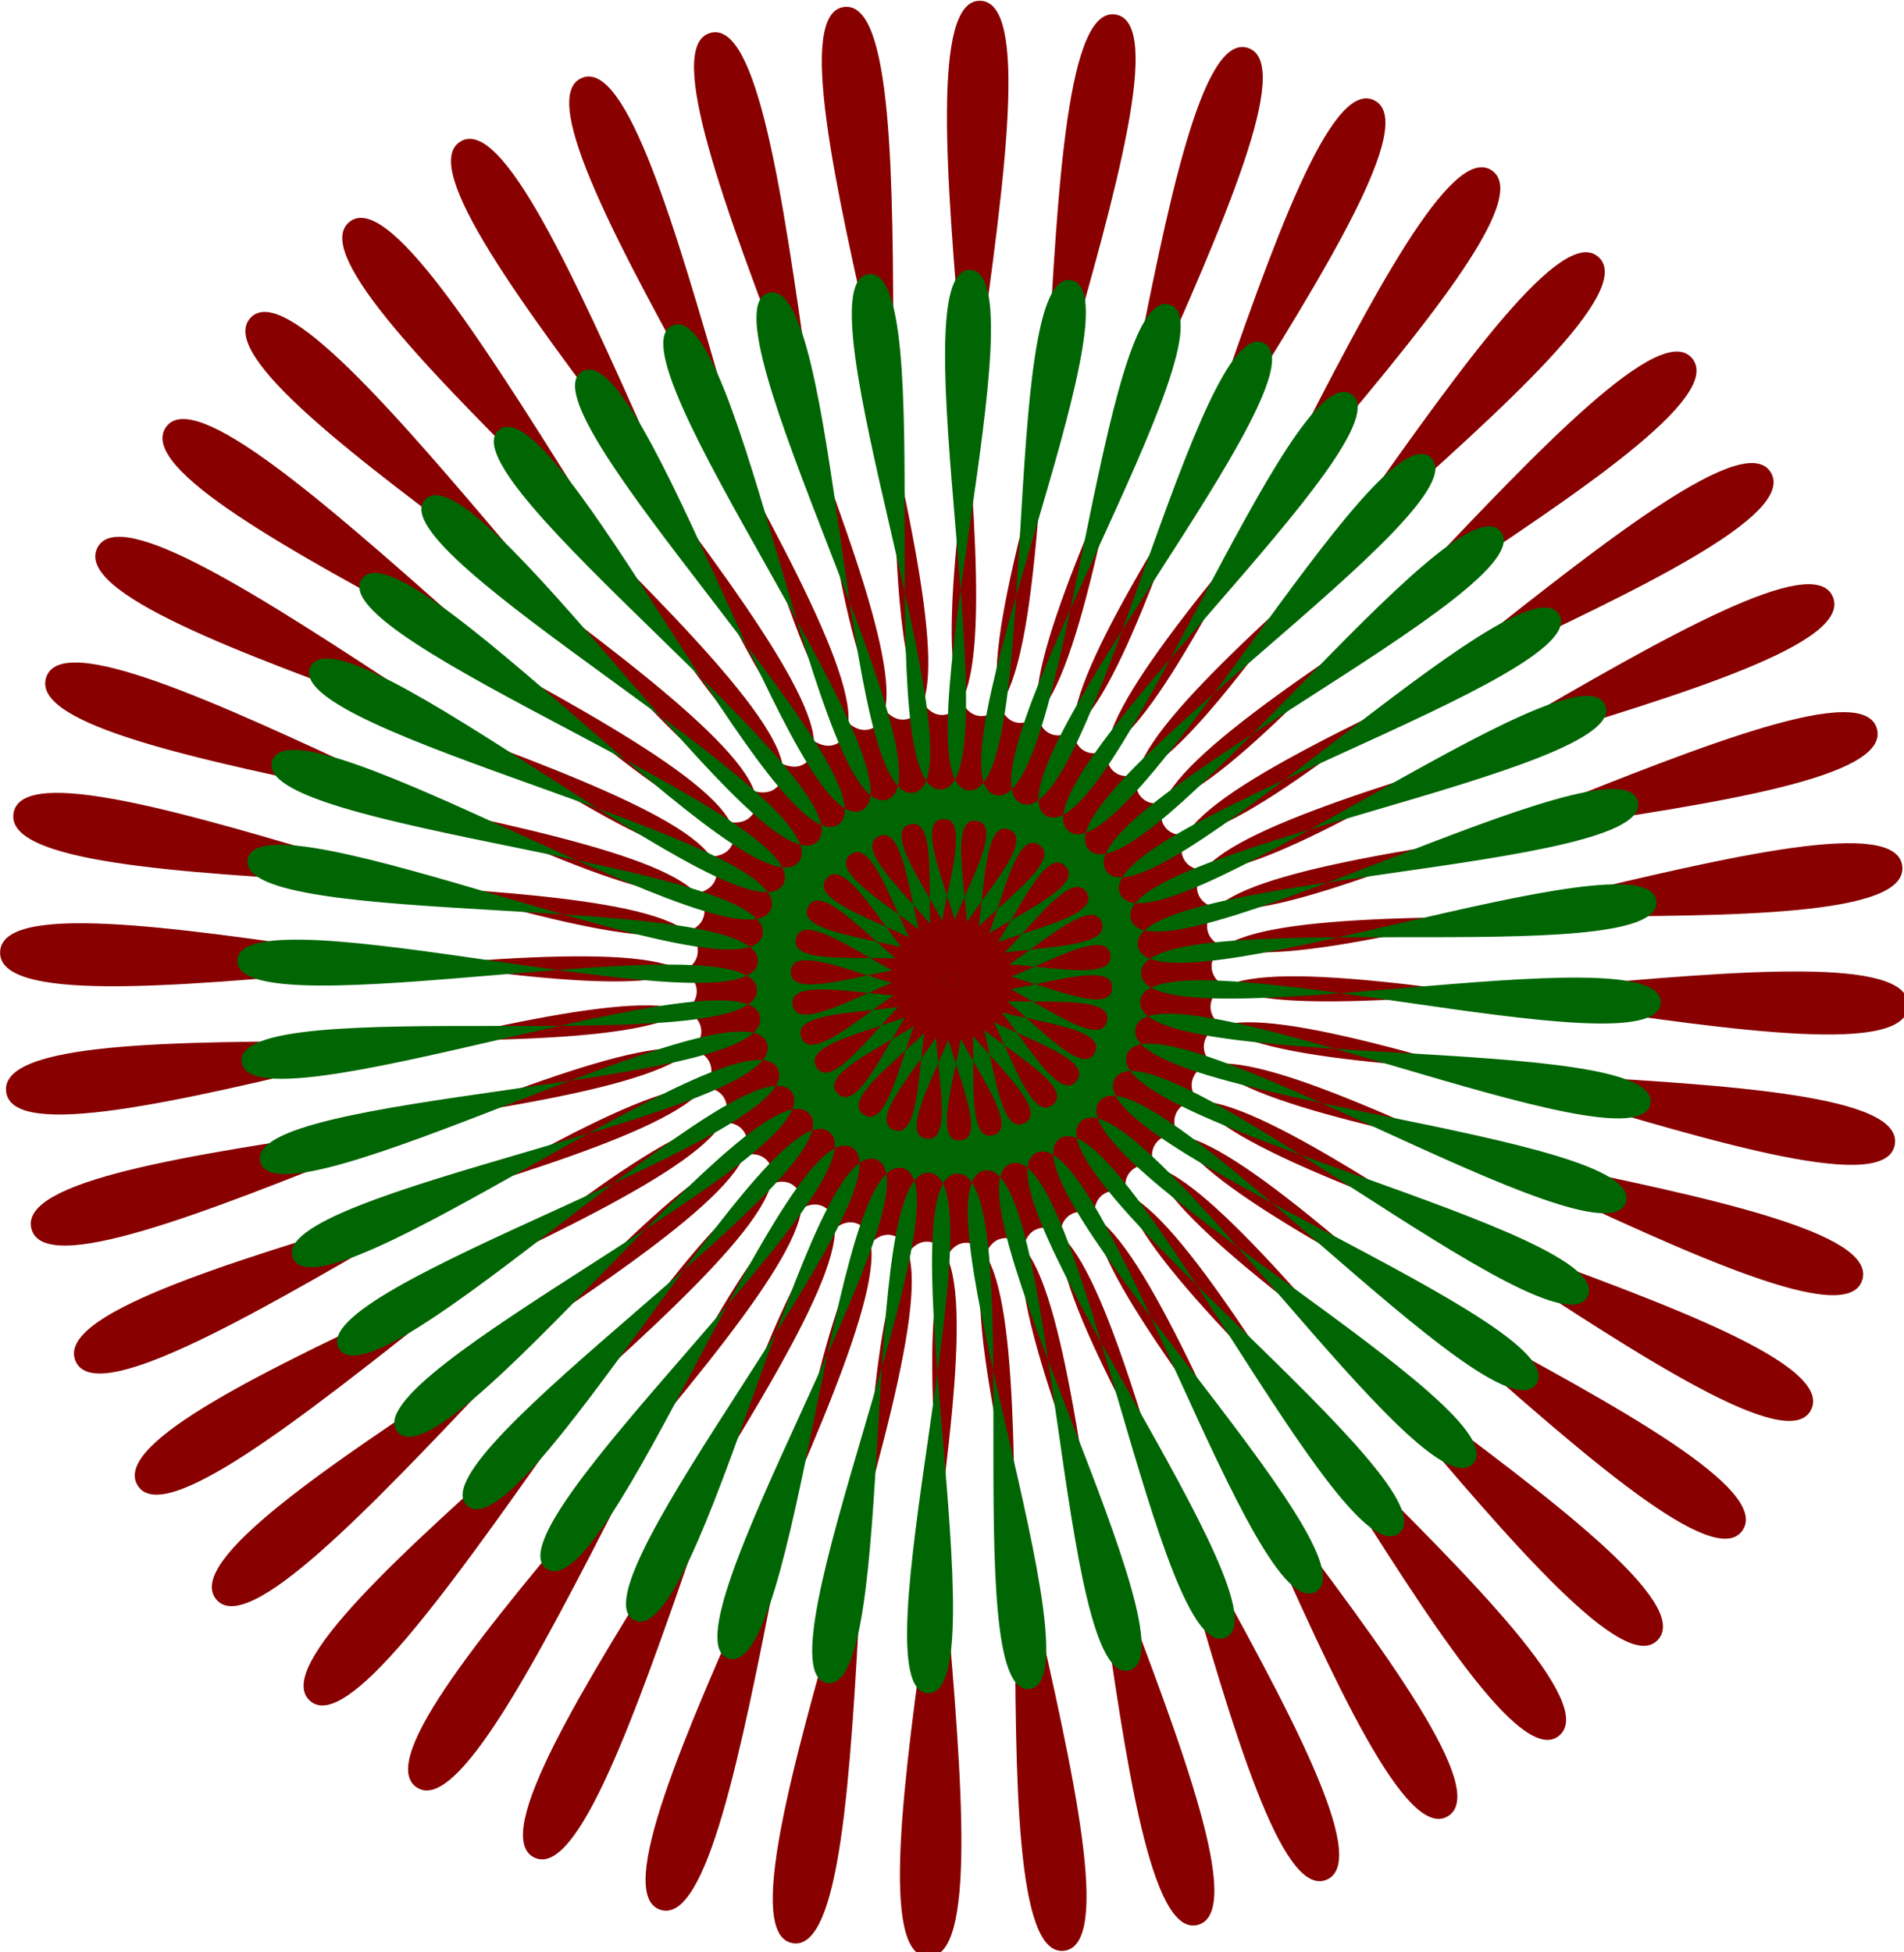 <?xml version="1.0" encoding="UTF-8" standalone="no"?> <!-- Created with Inkscape (http://www.inkscape.org/) --> <svg xmlns:inkscape="http://www.inkscape.org/namespaces/inkscape" xmlns:rdf="http://www.w3.org/1999/02/22-rdf-syntax-ns#" xmlns="http://www.w3.org/2000/svg" xmlns:cc="http://creativecommons.org/ns#" xmlns:dc="http://purl.org/dc/elements/1.1/" xmlns:sodipodi="http://sodipodi.sourceforge.net/DTD/sodipodi-0.dtd" xmlns:svg="http://www.w3.org/2000/svg" xmlns:ns1="http://sozi.baierouge.fr" xmlns:xlink="http://www.w3.org/1999/xlink" id="svg2" inkscape:version="0.45.1+0.46pre1+devel" viewBox="0 0 171.99 176.34" sodipodi:version="0.32" inkscape:output_extension="org.inkscape.output.svg.inkscape" sodipodi:docname="holbernd_Sternblume_ok.svg" sodipodi:docbase="/home/hoka/Desktop"><g id="layer1" inkscape:label="Layer 1" inkscape:groupmode="layer" transform="translate(-29.366 -144.58)"><g id="g1293" transform="matrix(.254 0 0 .254 21.921 107.93)"><path id="path1291" style="stroke-width:0;fill:#890000" sodipodi:type="star" d="m454.29 655.22c-36.55 15.5-79.97-270.89-117.53-258.04s103.54 265.82 65.16 275.95c-38.38 10.14-40.6-279.51-79.61-272.14-39 7.38 64.66 277.85 25.22 282.42-39.43 4.58-0.41-282.44-40.06-280.7-39.66 1.75 24.45 284.23-15.23 283.14s39.79-279.63 0.29-283.55c-39.5-3.91-16.25 284.82-55.37 278.09-39.12-6.72 79.18-271.12 40.64-280.62-38.54-9.49-56.61 279.6-94.38 267.38s116.96-257.09 80.16-271.98c-36.8-14.88-95.82 268.7-131.47 251.23-35.643-17.48 152.36-237.83 118.05-257.81-34.3-19.97-133.09 252.33-165.88 229.96-32.797-22.37 184.65-213.73 153.54-238.38-31.12-24.65-167.65 230.82-196.93 204.01-29.274-26.8 213.2-185.27 185.91-214.1-27.29-28.82-198.79 204.61-223.96 173.91-25.161-30.7 237.39-153.05 214.48-185.46-22.91-32.42-225.88 174.23-246.42 140.26-20.539-33.97 256.75-117.7 238.69-153.05s-248.38 140.31-263.88 103.77c-15.492-36.55 270.9-79.97 258.05-117.53s-265.82 103.54-275.96 65.16c-10.138-38.38 279.51-40.6 272.14-79.61s-277.85 64.65-282.42 25.22c-4.573-39.43 282.45-0.41 280.7-40.06-1.75-39.66-284.22 24.45-283.14-15.23 1.089-39.68 279.63 39.79 283.55 0.29 3.91-39.51-284.81-16.25-278.09-55.37 6.724-39.12 271.12 79.18 280.62 40.64s-279.6-56.61-267.38-94.38c12.224-37.77 257.1 116.96 271.98 80.16 14.89-36.8-268.7-95.83-251.22-131.47 17.469-35.644 237.83 152.36 257.8 118.05 19.97-34.3-252.33-133.09-229.96-165.88 22.369-32.798 213.73 184.65 238.38 153.54 24.65-31.12-230.82-167.65-204.01-196.93 26.808-29.274 185.27 213.2 214.1 185.91s-204.61-198.79-173.91-223.96c30.705-25.162 153.05 237.39 185.47 214.48s-174.24-225.88-140.27-246.42 117.71 256.75 153.06 238.69c35.34-18.06-140.32-248.38-103.77-263.88 36.55-15.492 79.97 270.9 117.52 258.05 37.56-12.85-103.53-265.82-65.15-275.96 38.38-10.139 40.6 279.51 79.6 272.14 39.01-7.37-64.65-277.85-25.22-282.42 39.43-4.574 0.41 282.45 40.07 280.7s-24.46-284.22 15.23-283.14c39.68 1.089-39.8 279.63-0.29 283.55 39.5 3.91 16.24-284.81 55.36-278.09 39.13 6.723-79.18 271.12-40.64 280.62 38.55 9.5 56.62-279.6 94.38-267.38 37.77 12.223-116.96 257.1-80.16 271.98 36.8 14.89 95.83-268.7 131.47-251.22 35.65 17.468-152.36 237.83-118.05 257.8s133.09-252.33 165.89-229.96c32.79 22.368-184.66 213.73-153.54 238.38 31.11 24.65 167.64-230.82 196.92-204.01 29.28 26.807-213.19 185.27-185.9 214.1s198.79-204.61 223.95-173.91c25.17 30.704-237.39 153.05-214.48 185.47s225.88-174.24 246.42-140.27-256.75 117.71-238.69 153.06c18.07 35.34 248.38-140.32 263.88-103.77s-270.89 79.96-258.04 117.52 265.82-103.53 275.96-65.15c10.13 38.38-279.52 40.6-272.15 79.6 7.38 39.01 277.85-64.65 282.43-25.22 4.57 39.43-282.45 0.41-280.71 40.07 1.75 39.66 284.23-24.46 283.14 15.22-1.09 39.69-279.63-39.79-283.55-0.28-3.91 39.5 284.82 16.24 278.09 55.36-6.72 39.13-271.12-79.18-280.62-40.64-9.49 38.55 279.6 56.62 267.38 94.38-12.22 37.77-257.09-116.96-271.98-80.16-14.88 36.8 268.7 95.83 251.23 131.47-17.47 35.65-237.83-152.36-257.8-118.05-19.98 34.31 252.32 133.09 229.95 165.89-22.36 32.79-213.72-184.66-238.38-153.54-24.65 31.11 230.82 167.64 204.01 196.92-26.8 29.28-185.27-213.19-214.1-185.9-28.82 27.29 204.61 198.79 173.91 223.95s-153.05-237.39-185.46-214.48c-32.42 22.91 174.23 225.88 140.26 246.42s-117.7-256.75-153.05-238.69c-35.35 18.07 140.31 248.38 103.77 263.88z" sodipodi:r1="387.91962" inkscape:flatsided="false" transform="matrix(.875 0 0 .897 103.65 225.03)" sodipodi:arg2="1.2411728" sodipodi:arg1="1.169773" inkscape:randomized="0" sodipodi:cy="298.07648" sodipodi:cx="302.85715" inkscape:rounded="0.14" sodipodi:r2="104.7383" sodipodi:sides="44"></path><path id="path2052" style="stroke-width:0;fill:#006604" sodipodi:type="star" d="m124.05 426.84c6.71-25.02 171.46 67.65 179.93 43.17s-178.31-53.48-168.11-77.3c10.19-23.81 160.08 91.36 171.95 68.33 11.87-23.02-168.89-78.31-155.4-100.43 13.48-22.12 145.45 113.21 160.48 92.11 15.02-21.11-156.03-101.56-139.53-121.53 16.49-19.98 127.86 132.75 145.74 114.01 17.87-18.75-139.99-122.73-120.82-140.15 19.17-17.43 107.67 149.6 128.03 133.59 20.36-16.02-121.09-141.4-99.64-155.92 21.46-14.52 85.28 163.4 107.72 150.45 22.43-12.95-99.74-157.19-76.44-168.51s61.16 173.88 85.21 164.25-76.35-169.78-51.68-177.67c24.68-7.89 35.79 180.81 60.97 174.7 25.17-6.11-51.41-178.92-25.87-183.22 25.55-4.29 9.7 184.07 35.48 181.6 25.79-2.46-25.42-184.41 0.48-185.03 25.89-0.62-16.6 183.57 9.27 184.8 25.88 1.23 1.08-186.16 26.8-183.08 25.73 3.07-42.55 179.34-17.11 184.24 25.43 4.9 27.56-184.11 52.58-177.41 25.02 6.71-67.64 171.46-43.16 179.93 24.48 8.48 53.48-178.31 77.29-168.11 23.81 10.19-91.35 160.08-68.33 171.95 23.03 11.87 78.31-168.88 100.43-155.4s-113.2 145.45-92.1 160.48c21.1 15.02 101.55-156.02 121.53-139.53 19.97 16.49-132.76 127.86-114.01 145.74 18.75 17.87 122.72-139.99 140.15-120.82 17.42 19.17-149.61 107.67-133.59 128.03 16.01 20.36 141.39-121.09 155.91-99.64 14.52 21.46-163.4 85.28-150.45 107.72 12.96 22.43 157.19-99.74 168.51-76.44s-173.87 61.16-164.25 85.21c9.63 24.05 169.79-76.35 177.67-51.68 7.89 24.68-180.8 35.79-174.7 60.97 6.11 25.17 178.92-51.41 183.22-25.87 4.3 25.55-184.06 9.7-181.6 35.49 2.46 25.78 184.42-25.43 185.03 0.47 0.62 25.9-183.56-16.6-184.8 9.27-1.23 25.88 186.16 1.08 183.08 26.81-3.07 25.72-179.33-42.56-184.23-17.12-4.91 25.43 184.1 27.56 177.4 52.58-6.71 25.02-171.46-67.64-179.93-43.16s178.31 53.48 168.12 77.29c-10.2 23.82-160.09-91.35-171.96-68.33-11.87 23.03 168.89 78.32 155.41 100.44-13.49 22.11-145.46-113.21-160.48-92.11-15.03 21.1 156.02 101.55 139.53 121.53-16.5 19.97-127.87-132.76-145.74-114.01-17.88 18.75 139.98 122.72 120.81 140.15-19.17 17.42-107.67-149.61-128.03-133.59-20.36 16.01 121.09 141.39 99.64 155.91s-85.28-163.4-107.71-150.45c-22.44 12.96 99.73 157.19 76.43 168.51s-61.16-173.87-85.21-164.25c-24.04 9.63 76.35 169.79 51.68 177.68-24.67 7.88-35.79-180.81-60.96-174.71-25.18 6.11 51.41 178.92 25.86 183.22s-9.69-184.06-35.48-181.6 25.42 184.42-0.47 185.03c-25.9 0.62 16.59-183.56-9.28-184.8-25.88-1.23-1.08 186.16-26.8 183.09-25.72-3.08 42.55-179.34 17.12-184.24-25.44-4.91-27.56 184.1-52.59 177.4-25.02-6.7 67.65-171.46 43.17-179.93s-53.49 178.31-77.3 168.12c-23.81-10.2 91.36-160.09 68.33-171.96-23.02-11.87-78.31 168.89-100.43 155.41-22.12-13.49 113.21-145.46 92.11-160.48-21.11-15.03-101.56 156.02-121.53 139.53-19.98-16.5 132.75-127.87 114.01-145.74-18.75-17.88-122.73 139.98-140.15 120.81-17.43-19.17 149.6-107.66 133.59-128.03-16.02-20.36-141.4 121.09-155.92 99.64s163.4-85.28 150.45-107.71c-12.95-22.44-157.19 99.73-168.51 76.43s173.88-61.16 164.25-85.21c-9.63-24.04-169.78 76.36-177.67 51.68-7.89-24.67 180.81-35.79 174.7-60.96-6.11-25.18-178.92 51.41-183.22 25.86-4.29-25.54 184.06-9.69 181.6-35.48s-184.41 25.42-185.03-0.47c-0.62-25.9 183.57 16.6 184.8-9.28s-186.16-1.08-183.08-26.8c3.07-25.72 179.34 42.55 184.24 17.12 4.9-25.44-184.11-27.56-177.41-52.59z" sodipodi:r1="253.14349" inkscape:flatsided="false" transform="matrix(.981 .195 -.195 .981 101.26 -61.503)" sodipodi:arg2="-2.8083935" sodipodi:arg1="-2.8797933" inkscape:randomized="0" sodipodi:cy="492.36218" sodipodi:cx="368.57144" inkscape:rounded="0.14" sodipodi:r2="68.348747" sodipodi:sides="44"></path><path id="path2054" style="stroke-width:0;fill:#890000" sodipodi:type="star" d="m365.68 489.71c-10.38 10.38 45.39 33.2 33.98 42.44s-22.14-50.06-34.45-42.06c-12.31 7.99 37.5 41.91 24.42 48.58-13.08 6.66-11.25-53.57-24.95-48.31s27.96 48.79 13.78 52.59 0.14-54.73-14.36-52.44c-14.5 2.3 17.21 53.54 2.55 54.31s11.51-53.51-3.14-54.28c-14.66-0.76 5.69 55.95-8.81 53.66-14.49-2.3 22.39-49.95 8.21-53.75s-6.05 55.91-19.76 50.65c-13.7-5.26 32.29-44.2 19.21-50.86-13.08-6.67-17.55 53.43-29.87 45.43-12.31-7.99 40.77-36.52 29.36-45.76-11.4-9.24-28.27 48.61-38.65 38.23s47.47-27.24 38.23-38.65-37.76 41.67-45.76 29.36c-7.99-12.31 52.1-16.78 45.44-29.86-6.67-13.08-45.61 32.91-50.87 19.2-5.26-13.7 54.45-5.58 50.65-19.76s-51.45 22.71-53.74 8.21c-2.3-14.5 54.42 5.86 53.65-8.8s-55.05 11.51-54.28-3.15 52.01 17.05 54.31 2.55-56.24-0.18-52.44-14.36 47.33 27.49 52.59 13.78c5.27-13.7-54.97-11.87-48.3-24.95 6.66-13.08 40.58 36.73 48.58 24.42 7.99-12.31-51.31-23.04-42.07-34.45s32.06 44.36 42.44 33.98-45.39-33.2-33.98-42.44 22.14 50.06 34.45 42.07c12.31-8-37.5-41.92-24.42-48.58 13.08-6.67 11.24 53.57 24.95 48.31 13.7-5.26-27.96-48.8-13.78-52.6s-0.14 54.74 14.36 52.44-17.21-53.54-2.55-54.31-11.52 53.51 3.14 54.28-5.69-55.95 8.81-53.65c14.49 2.29-22.39 49.94-8.21 53.74s6.05-55.91 19.76-50.65c13.7 5.26-32.29 44.2-19.21 50.87 13.08 6.66 17.55-53.43 29.87-45.44 12.31 8-40.77 36.53-29.36 45.76 11.4 9.24 28.27-48.61 38.65-38.23s-47.47 27.25-38.23 38.66 37.76-41.68 45.76-29.36c7.99 12.31-52.1 16.78-45.44 29.86 6.67 13.08 45.61-32.91 50.87-19.21 5.26 13.71-54.45 5.59-50.65 19.77s51.45-22.71 53.74-8.21c2.3 14.5-54.42-5.86-53.65 8.8s55.05-11.52 54.28 3.14-52.01-17.04-54.31-2.55c-2.3 14.5 56.24 0.19 52.44 14.37-3.8 14.17-47.33-27.49-52.59-13.79-5.27 13.71 54.97 11.87 48.3 24.95-6.66 13.08-40.58-36.73-48.58-24.42-7.99 12.32 51.31 23.04 42.07 34.45s-32.06-44.36-42.44-33.98z" sodipodi:r1="2.8607121" inkscape:flatsided="false" transform="translate(4.041 5.051)" sodipodi:arg2="0.89011792" sodipodi:arg1="0.78539816" inkscape:randomized="0" sodipodi:cy="487.68692" sodipodi:cx="363.65491" inkscape:rounded="0.27" sodipodi:r2="57.214241" sodipodi:sides="30"></path></g></g></svg> 